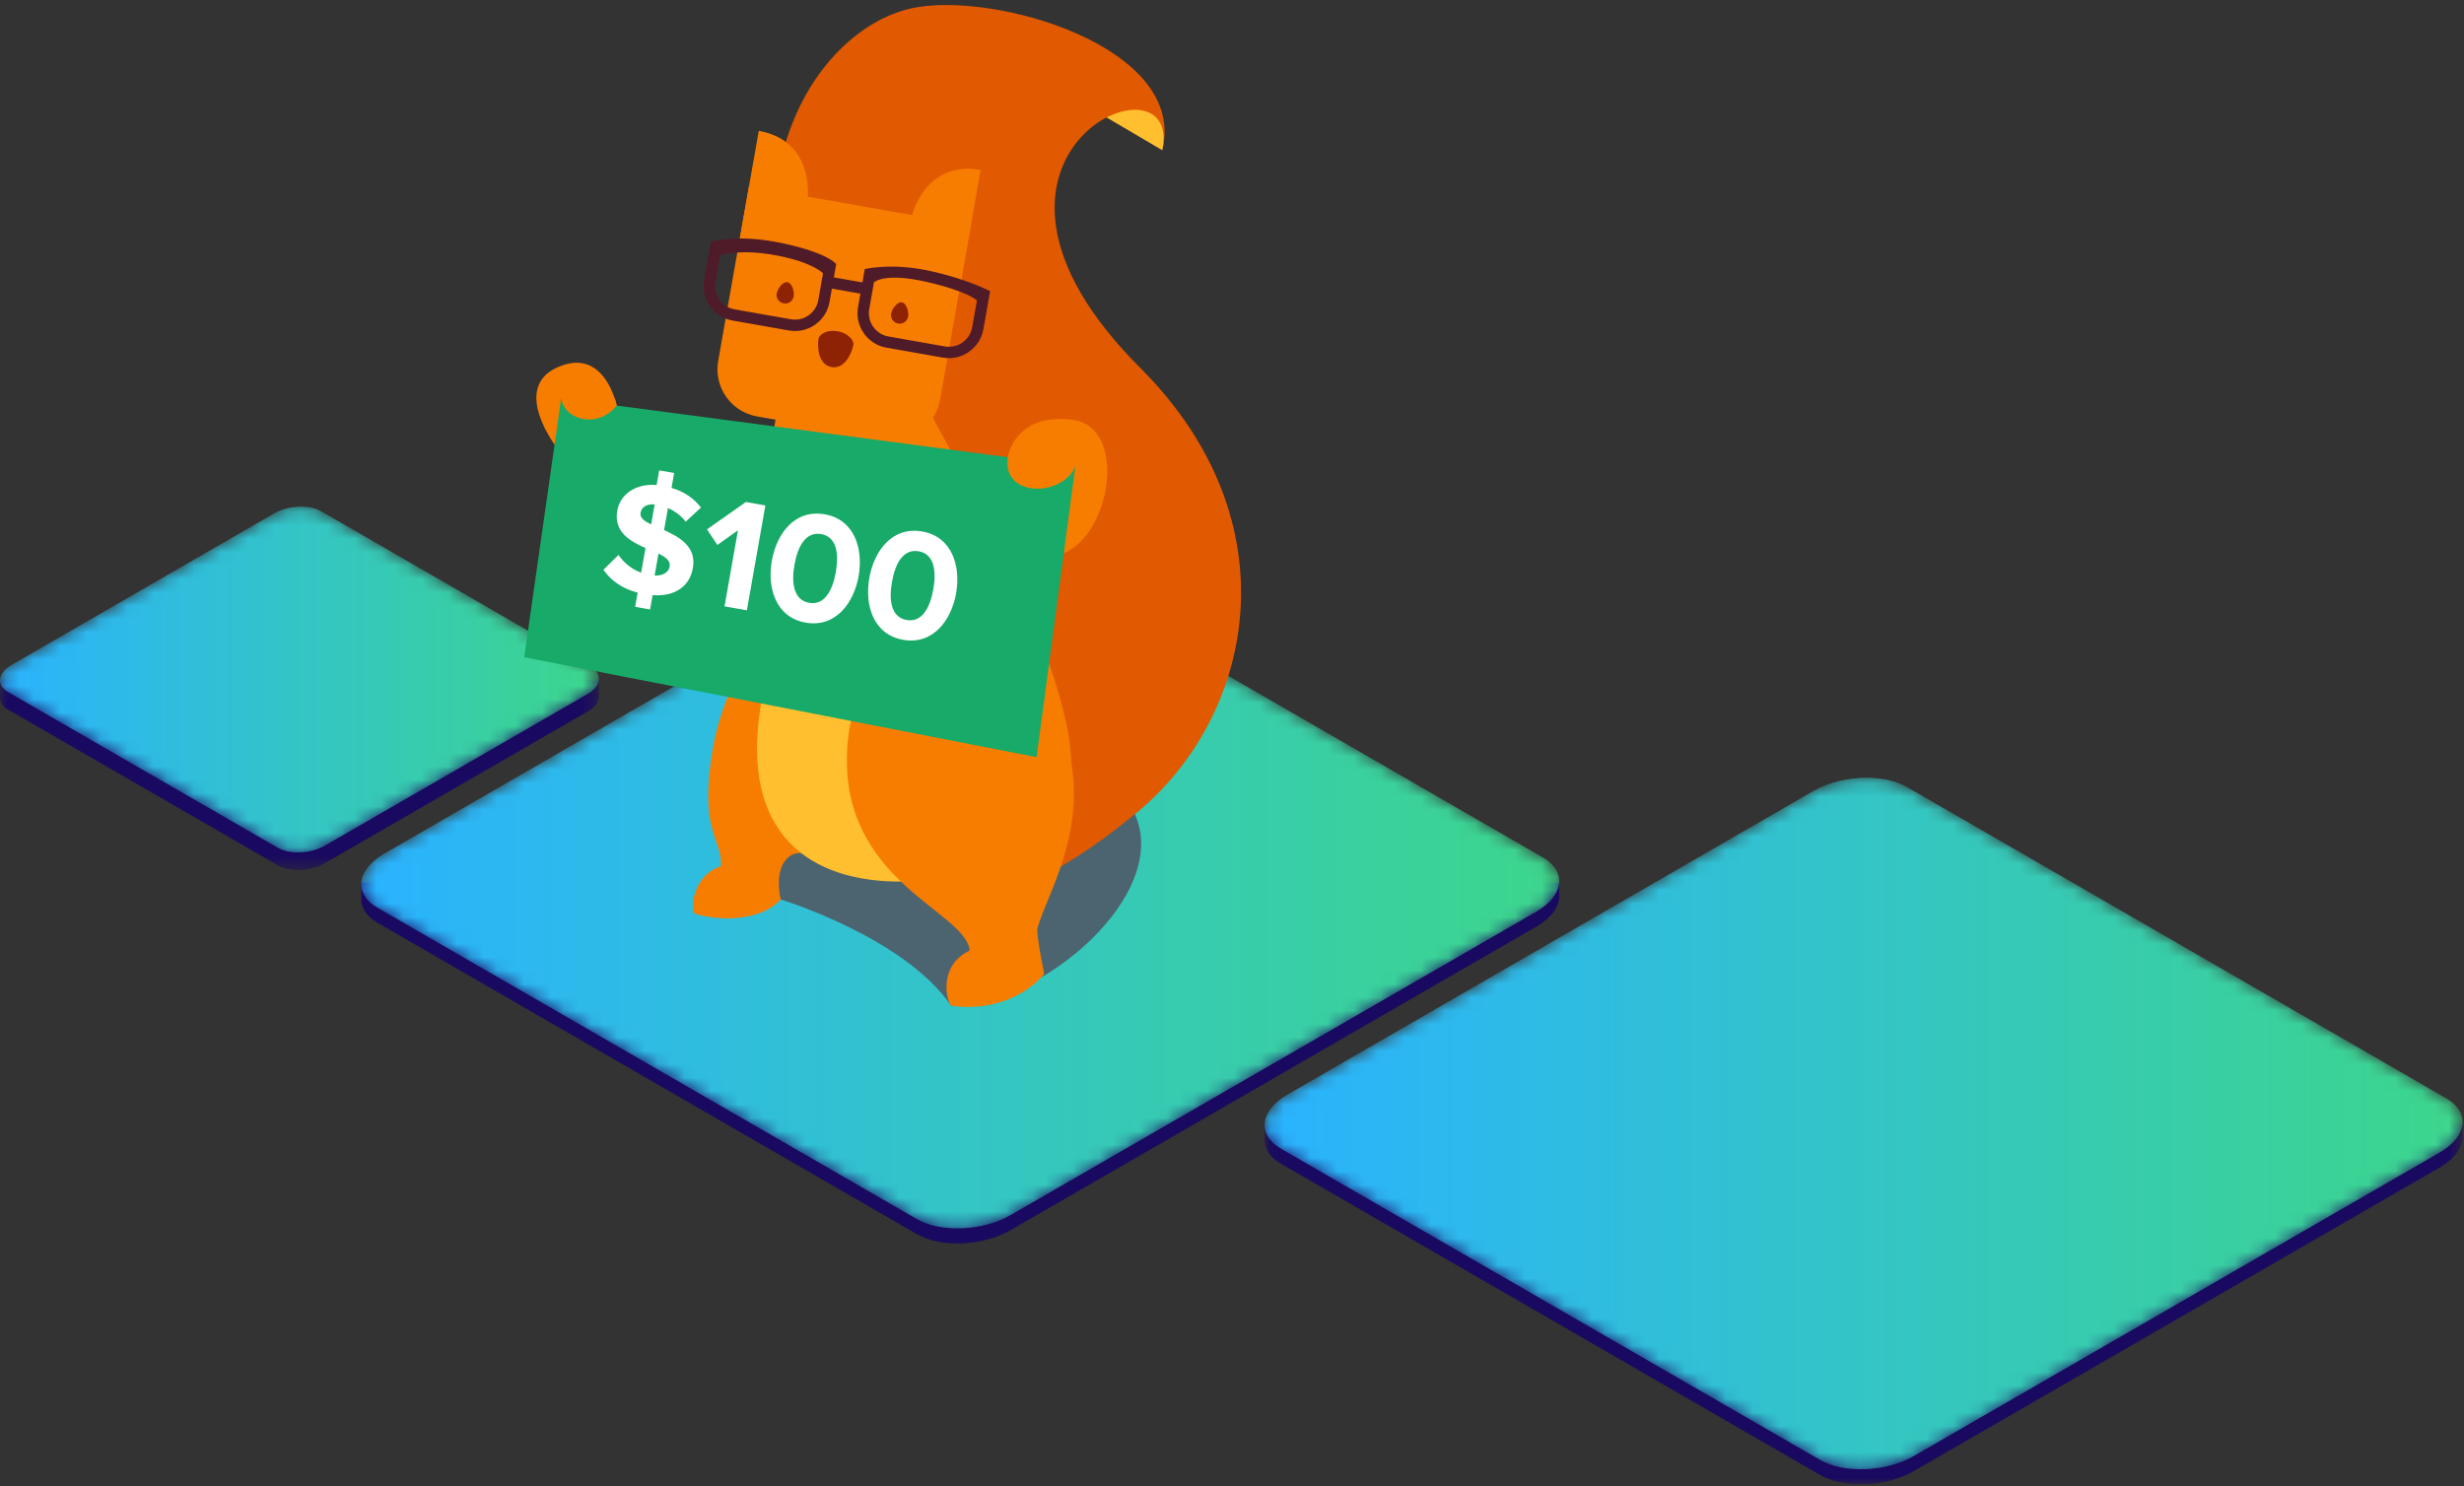 <?xml version="1.0" encoding="UTF-8"?>
<svg width="184px" height="111px" viewBox="0 0 184 111" version="1.1" xmlns="http://www.w3.org/2000/svg" xmlns:xlink="http://www.w3.org/1999/xlink">
    <rect x="0" y="0" width="184" height="111" fill="#333333" stroke="none"/>
    <!-- Generator: Sketch 57.1 (83088) - https://sketch.com -->
    <title>bannerbar-illustration</title>
    <desc>Created with Sketch.</desc>
    <defs>
        <path d="M41.333,1.101 L2.067,23.77 C0.992,24.392 0.414,25.178 0.359,25.936 L0.359,25.936 C0.307,26.637 0.703,27.313 1.565,27.81 L1.565,27.81 L41.835,51.06 C43.629,52.096 46.762,51.966 48.833,50.77 L48.833,50.77 L88.098,28.101 C89.174,27.48 89.752,26.693 89.807,25.936 L89.807,25.936 C89.858,25.235 89.462,24.558 88.6,24.061 L88.6,24.061 L48.33,0.811 C47.518,0.342 46.43,0.112 45.291,0.112 L45.291,0.112 C43.916,0.112 42.466,0.447 41.333,1.101" id="path-1"></path>
        <linearGradient x1="-0%" y1="50%" x2="100%" y2="50%" id="linearGradient-3">
            <stop stop-color="#2AB3FF" offset="0%"></stop>
            <stop stop-color="#3DD68C" offset="100%"></stop>
        </linearGradient>
        <polygon id="path-4" points="0.062 0.051 89.514 0.051 89.514 27 0.062 27"></polygon>
        <path d="M41.04,1.091 L1.775,23.76 C0.699,24.382 0.122,25.168 0.066,25.926 L0.066,25.926 C0.015,26.627 0.411,27.303 1.273,27.801 L1.273,27.801 L41.543,51.051 C43.337,52.086 46.47,51.957 48.54,50.76 L48.54,50.76 L87.805,28.091 C88.881,27.47 89.459,26.683 89.514,25.926 L89.514,25.926 C89.517,25.888 89.519,25.85 89.519,25.812 L89.519,25.812 L89.519,25.803 C89.519,25.147 89.12,24.52 88.308,24.051 L88.308,24.051 L48.038,0.801 C47.225,0.332 46.138,0.102 44.999,0.102 L44.999,0.102 C43.624,0.102 42.173,0.437 41.04,1.091" id="path-6"></path>
        <linearGradient x1="-8.43859407e-05%" y1="50%" x2="100%" y2="50%" id="linearGradient-8">
            <stop stop-color="#2AB3FF" offset="0%"></stop>
            <stop stop-color="#3DD68C" offset="100%"></stop>
        </linearGradient>
        <polygon id="path-9" points="0 0.264 44.726 0.264 44.726 14.488 0 14.488"></polygon>
        <path d="M20.489,0.596 L0.857,11.931 C0.319,12.242 0.03,12.635 0.002,13.014 L0.002,13.014 C0.001,13.029 0,13.044 0,13.059 L0,13.059 L0,13.088 C0.006,13.412 0.205,13.72 0.606,13.951 L0.606,13.951 L20.741,25.576 C21.637,26.094 23.204,26.029 24.239,25.431 L24.239,25.431 L43.872,14.096 C44.41,13.786 44.699,13.393 44.726,13.014 L44.726,13.014 C44.752,12.663 44.554,12.325 44.123,12.076 L44.123,12.076 L23.988,0.451 C23.581,0.217 23.038,0.102 22.468,0.102 L22.468,0.102 C21.781,0.102 21.055,0.269 20.489,0.596" id="path-11"></path>
        <linearGradient x1="-8.38392871e-07%" y1="50%" x2="100%" y2="50%" id="linearGradient-13">
            <stop stop-color="#2AB3FF" offset="0%"></stop>
            <stop stop-color="#3DD68C" offset="100%"></stop>
        </linearGradient>
    </defs>
    <g id="Desktop" stroke="none" stroke-width="1" fill="none" fill-rule="evenodd">
        <g id="bannerbar-illustration">
            <path d="M26.984,67.049 C26.932,67.75 27.328,68.426 28.19,68.924 L68.461,92.174 C70.254,93.21 73.387,93.08 75.458,91.884 L114.723,69.214 C115.799,68.593 116.377,67.807 116.432,67.049 L116.432,65.924 L26.984,65.924 L26.984,67.799" id="Fill-1" fill="#1A0960"></path>
            <g id="Group-5" transform="translate(26.625, 39.989)">
                <mask id="mask-2" fill="white">
                    <use xlink:href="#path-1"></use>
                </mask>
                <g id="Clip-4"></g>
                <path d="M41.333,1.101 L2.067,23.77 C0.992,24.392 0.414,25.178 0.359,25.936 L0.359,25.936 C0.307,26.637 0.703,27.313 1.565,27.81 L1.565,27.81 L41.835,51.06 C43.629,52.096 46.762,51.966 48.833,50.77 L48.833,50.77 L88.098,28.101 C89.174,27.48 89.752,26.693 89.807,25.936 L89.807,25.936 C89.858,25.235 89.462,24.558 88.6,24.061 L88.6,24.061 L48.33,0.811 C47.518,0.342 46.43,0.112 45.291,0.112 L45.291,0.112 C43.916,0.112 42.466,0.447 41.333,1.101" id="Fill-3" fill="url(#linearGradient-3)" mask="url(#mask-2)"></path>
            </g>
            <g id="Group-8" transform="translate(94.375, 83.864)">
                <mask id="mask-5" fill="white">
                    <use xlink:href="#path-4"></use>
                </mask>
                <g id="Clip-7"></g>
                <path d="M0.066,1.176 C0.015,1.877 0.411,2.553 1.273,3.051 L41.543,26.301 C43.337,27.336 46.47,27.207 48.541,26.011 L87.806,3.341 C88.882,2.72 89.459,1.934 89.514,1.176 L89.514,0.051 L0.066,0.051 L0.066,1.926" id="Fill-6" fill="#1A0960" mask="url(#mask-5)"></path>
            </g>
            <g id="Group-11" transform="translate(94.375, 57.989)">
                <mask id="mask-7" fill="white">
                    <use xlink:href="#path-6"></use>
                </mask>
                <g id="Clip-10"></g>
                <path d="M41.04,1.091 L1.775,23.76 C0.699,24.382 0.122,25.168 0.066,25.926 L0.066,25.926 C0.015,26.627 0.411,27.303 1.273,27.801 L1.273,27.801 L41.543,51.051 C43.337,52.086 46.47,51.957 48.54,50.76 L48.54,50.76 L87.805,28.091 C88.881,27.47 89.459,26.683 89.514,25.926 L89.514,25.926 C89.517,25.888 89.519,25.85 89.519,25.812 L89.519,25.812 L89.519,25.803 C89.519,25.147 89.12,24.52 88.308,24.051 L88.308,24.051 L48.038,0.801 C47.225,0.332 46.138,0.102 44.999,0.102 L44.999,0.102 C43.624,0.102 42.173,0.437 41.04,1.091" id="Fill-9" fill="url(#linearGradient-8)" mask="url(#mask-7)"></path>
            </g>
            <g id="Group-14" transform="translate(0, 50.489)">
                <mask id="mask-10" fill="white">
                    <use xlink:href="#path-9"></use>
                </mask>
                <g id="Clip-13"></g>
                <path d="M0.002,1.576 C-0.023,1.927 0.174,2.265 0.605,2.514 L20.74,14.139 C21.637,14.657 23.204,14.592 24.239,13.994 L43.872,2.659 C44.41,2.348 44.698,1.955 44.726,1.576 L44.726,0.264 L0.002,0.264 L0.002,1.951" id="Fill-12" fill="#1A0960" mask="url(#mask-10)"></path>
            </g>
            <g id="Group-17" transform="translate(0, 37.739)">
                <mask id="mask-12" fill="white">
                    <use xlink:href="#path-11"></use>
                </mask>
                <g id="Clip-16"></g>
                <path d="M20.489,0.596 L0.857,11.931 C0.319,12.242 0.03,12.635 0.002,13.014 L0.002,13.014 C0.001,13.029 0,13.044 0,13.059 L0,13.059 L0,13.088 C0.006,13.412 0.205,13.72 0.606,13.951 L0.606,13.951 L20.741,25.576 C21.637,26.094 23.204,26.029 24.239,25.431 L24.239,25.431 L43.872,14.096 C44.41,13.786 44.699,13.393 44.726,13.014 L44.726,13.014 C44.752,12.663 44.554,12.325 44.123,12.076 L44.123,12.076 L23.988,0.451 C23.581,0.217 23.038,0.102 22.468,0.102 L22.468,0.102 C21.781,0.102 21.055,0.269 20.489,0.596" id="Fill-15" fill="url(#linearGradient-13)" mask="url(#mask-12)"></path>
            </g>
            <g id="Group-68" transform="translate(39, 0.238)">
                <path d="M2.627,33.269 C2.627,33.269 -0.914,28.776 2.627,27.195 C6.167,25.614 7.05,30.054 7.05,30.054 L2.907,29.507 L2.627,33.269 Z" id="Fill-18" fill="#F77D00"></path>
                <path d="M32.03,74.878 C41.194,74.878 55.989,59.439 37.006,55.367 C11.103,49.81 19.301,66.944 19.301,66.944 C19.301,66.944 28.492,69.735 32.03,74.878" id="Fill-20" fill="#4C6370"></path>
                <path d="M47.793,10.98 C47.793,10.98 48.654,7.993 46.04,6.553 C43.426,5.113 41.079,7.033 41.079,7.033 L47.793,10.98 Z" id="Fill-22" fill="#FFBF2E"></path>
                <path d="M32.803,65.893 C32.803,65.893 35.683,68.854 45.856,60.486 C54.62,53.278 57.709,38.797 46.153,27.242 C30.144,11.233 49.425,3.157 47.793,10.98 C49.722,3.263 35.185,-0.948 29.085,0.379 C21.407,2.05 13.947,14.775 23,29.913 C32.054,45.051 39.037,65.151 32.803,65.893" id="Fill-24" fill="#E15900"></path>
                <path d="M18.992,46.06 C19.259,38.69 17.471,30.211 20.281,28.695 C23.091,27.178 28.827,27.777 28.827,27.777 C28.827,27.777 40.786,47.836 40.986,56.573 C30.988,54.805 18.992,46.06 18.992,46.06" id="Fill-26" fill="#F77D00"></path>
                <path d="M36.261,33.912 C36.261,33.912 36.699,30.637 40.986,31.096 C45.274,31.556 43.966,39.684 40.438,41.076 C38.687,36.512 36.261,33.912 36.261,33.912" id="Fill-28" fill="#F77D00"></path>
                <path d="M14.191,55.883 C15.231,49.488 19.43,45.867 20.32,38.447 C20.32,38.447 29.819,57.147 28.335,61.005 C26.85,64.864 21.359,62.786 20.023,63.677 C18.688,64.567 19.3,66.944 19.3,66.944 C17.515,68.879 13.844,68.383 12.852,67.986 C12.505,67.341 12.951,65.01 14.836,64.464 C14.935,62.34 13.199,61.984 14.191,55.883" id="Fill-30" fill="#F77D00"></path>
                <path d="M25.584,53.513 C25.584,63.903 27.295,64.419 28.483,65.606 C21.458,65.705 16.278,62.039 17.797,52.546 C19.372,42.704 20.59,41.036 20.281,37.16 C19.972,33.285 25.378,34.123 26.5,38.446 C27.622,42.77 25.584,49.976 25.584,53.513" id="Fill-32" fill="#FFBF2E"></path>
                <path d="M24.268,55.638 C23.652,65.59 33.116,67.788 33.413,70.756 C31.021,71.889 31.687,74.568 32.03,74.878 C34.968,75.317 37.578,74.176 38.976,72.511 C38.937,72.267 38.356,69.503 38.479,69.067 C39.332,66.016 43.427,60.155 39.558,52.227 C34.98,42.846 24.862,46.028 24.268,55.638" id="Fill-34" fill="#F77D00"></path>
                <path d="M33.497,16.599 L16.93,13.677 L14.63,26.724 C14.287,28.668 15.585,30.522 17.53,30.865 L27.056,32.545 C29,32.888 30.854,31.59 31.197,29.645 L33.497,16.599 Z" id="Fill-36" fill="#F77D00"></path>
                <path d="M32.724,20.986 L34.228,12.457 C30.086,11.726 29.11,15.825 29.11,15.825 C29.11,15.825 28.582,20.255 32.724,20.986" id="Fill-38" fill="#F77D00"></path>
                <path d="M16.157,18.065 L17.661,9.536 C21.802,10.266 21.318,14.451 21.318,14.451 C21.318,14.451 20.299,18.795 16.157,18.065" id="Fill-40" fill="#F77D00"></path>
                <path d="M22.13,25.002 C22.32,24.637 22.842,24.379 23.562,24.506 C24.282,24.633 24.716,25.115 24.738,25.462 C24.611,26.182 24.058,27.349 23.091,27.178 C22.124,27.008 22.003,25.722 22.13,25.002" id="Fill-42" fill="#8D2204"></path>
                <path d="M27.548,23.184 C27.486,23.534 27.72,23.868 28.069,23.929 C28.419,23.991 28.753,23.757 28.815,23.408 C28.876,23.058 28.699,22.406 28.349,22.344 C27.999,22.282 27.609,22.834 27.548,23.184" id="Fill-44" fill="#8D2204"></path>
                <path d="M19.002,21.677 C18.94,22.028 19.174,22.361 19.524,22.422 C19.873,22.484 20.207,22.251 20.269,21.901 C20.331,21.551 20.153,20.899 19.803,20.837 C19.453,20.775 19.064,21.327 19.002,21.677" id="Fill-46" fill="#8D2204"></path>
                <path d="M14.771,18.821 C14.771,18.821 16.241,18.318 18.992,18.841 C21.743,19.364 22.459,20.177 22.459,20.177 L22.106,22.178 C21.937,23.136 21.021,23.778 20.063,23.609 L15.848,22.865 C14.891,22.697 14.249,21.78 14.418,20.823 L14.771,18.821 Z M26.263,20.848 C26.263,20.848 27.018,20.09 30.177,20.813 C33.335,21.537 33.952,22.204 33.952,22.204 L33.599,24.205 C33.43,25.163 32.513,25.804 31.556,25.635 L27.341,24.892 C26.384,24.723 25.742,23.807 25.911,22.849 L26.263,20.848 Z M14.081,17.836 L13.58,20.675 C13.33,22.095 14.281,23.453 15.701,23.703 L19.916,24.446 C21.335,24.697 22.694,23.746 22.944,22.326 L23.122,21.317 L25.251,21.693 L25.073,22.701 C24.823,24.121 25.774,25.479 27.194,25.73 L31.408,26.473 C32.828,26.723 34.186,25.772 34.436,24.352 L34.937,21.513 C34.937,21.513 33.294,20.62 30.417,19.992 C27.539,19.364 25.574,19.862 25.574,19.862 L25.399,20.855 L23.27,20.48 L23.445,19.487 C23.445,19.487 22.85,18.652 19.399,17.922 C15.948,17.19 14.081,17.836 14.081,17.836 L14.081,17.836 Z" id="Fill-48" fill="#501B29"></path>
                <polygon id="Fill-50" fill="#18AA68" points="2.907 29.507 41.305 34.578 38.407 56.313 0.146 48.852"></polygon>
                <path d="M12.915,43.353 C12.915,44.665 12.057,45.69 10.304,45.869 L10.304,46.954 L9.172,46.954 L9.172,45.881 C7.92,45.773 7.013,45.297 6.358,44.641 L7.276,43.353 C7.729,43.818 8.373,44.223 9.172,44.367 L9.172,42.495 C7.943,42.197 6.608,41.72 6.608,40.11 C6.608,38.894 7.574,37.868 9.172,37.713 L9.172,36.605 L10.304,36.605 L10.304,37.737 C11.27,37.833 12.081,38.214 12.725,38.798 L11.783,40.038 C11.365,39.645 10.841,39.395 10.304,39.263 L10.304,40.933 C11.544,41.255 12.915,41.731 12.915,43.353 Z M8.349,39.967 C8.349,40.337 8.73,40.539 9.279,40.682 L9.279,39.168 C8.671,39.228 8.349,39.538 8.349,39.967 Z M10.197,44.402 C10.877,44.307 11.187,43.937 11.187,43.544 C11.187,43.103 10.769,42.9 10.197,42.733 L10.197,44.402 Z M15.741,45.761 L15.741,39.991 L14.418,41.338 L13.452,40.325 L15.956,37.809 L17.434,37.809 L17.434,45.761 L15.741,45.761 Z M18.627,41.791 C18.627,39.74 19.64,37.69 21.917,37.69 C24.183,37.69 25.208,39.74 25.208,41.791 C25.208,43.842 24.183,45.905 21.917,45.905 C19.64,45.905 18.627,43.842 18.627,41.791 Z M23.479,41.791 C23.479,40.325 23.05,39.192 21.917,39.192 C20.773,39.192 20.343,40.325 20.343,41.791 C20.343,43.258 20.773,44.402 21.917,44.402 C23.05,44.402 23.479,43.258 23.479,41.791 Z M26.019,41.791 C26.019,39.74 27.032,37.69 29.31,37.69 C31.575,37.69 32.6,39.74 32.6,41.791 C32.6,43.842 31.575,45.905 29.31,45.905 C27.032,45.905 26.019,43.842 26.019,41.791 Z M30.872,41.791 C30.872,40.325 30.442,39.192 29.31,39.192 C28.165,39.192 27.736,40.325 27.736,41.791 C27.736,43.258 28.165,44.402 29.31,44.402 C30.442,44.402 30.872,43.258 30.872,41.791 Z" id="$100" fill="#FFFFFF" fill-rule="nonzero" transform="translate(19.479, 41.779) rotate(10) translate(-19.479, -41.779) "></path>
                <path d="M2.907,29.507 C3.151,31.148 5.646,31.816 7.05,30.054 C6.754,27.748 2.907,29.507 2.907,29.507" id="Fill-64" fill="#F77D00"></path>
                <path d="M36.261,33.912 C35.788,36.962 40.395,36.887 41.304,34.578 C39.766,32.27 36.261,33.912 36.261,33.912" id="Fill-66" fill="#F77D00"></path>
            </g>
        </g>
    </g>
</svg>